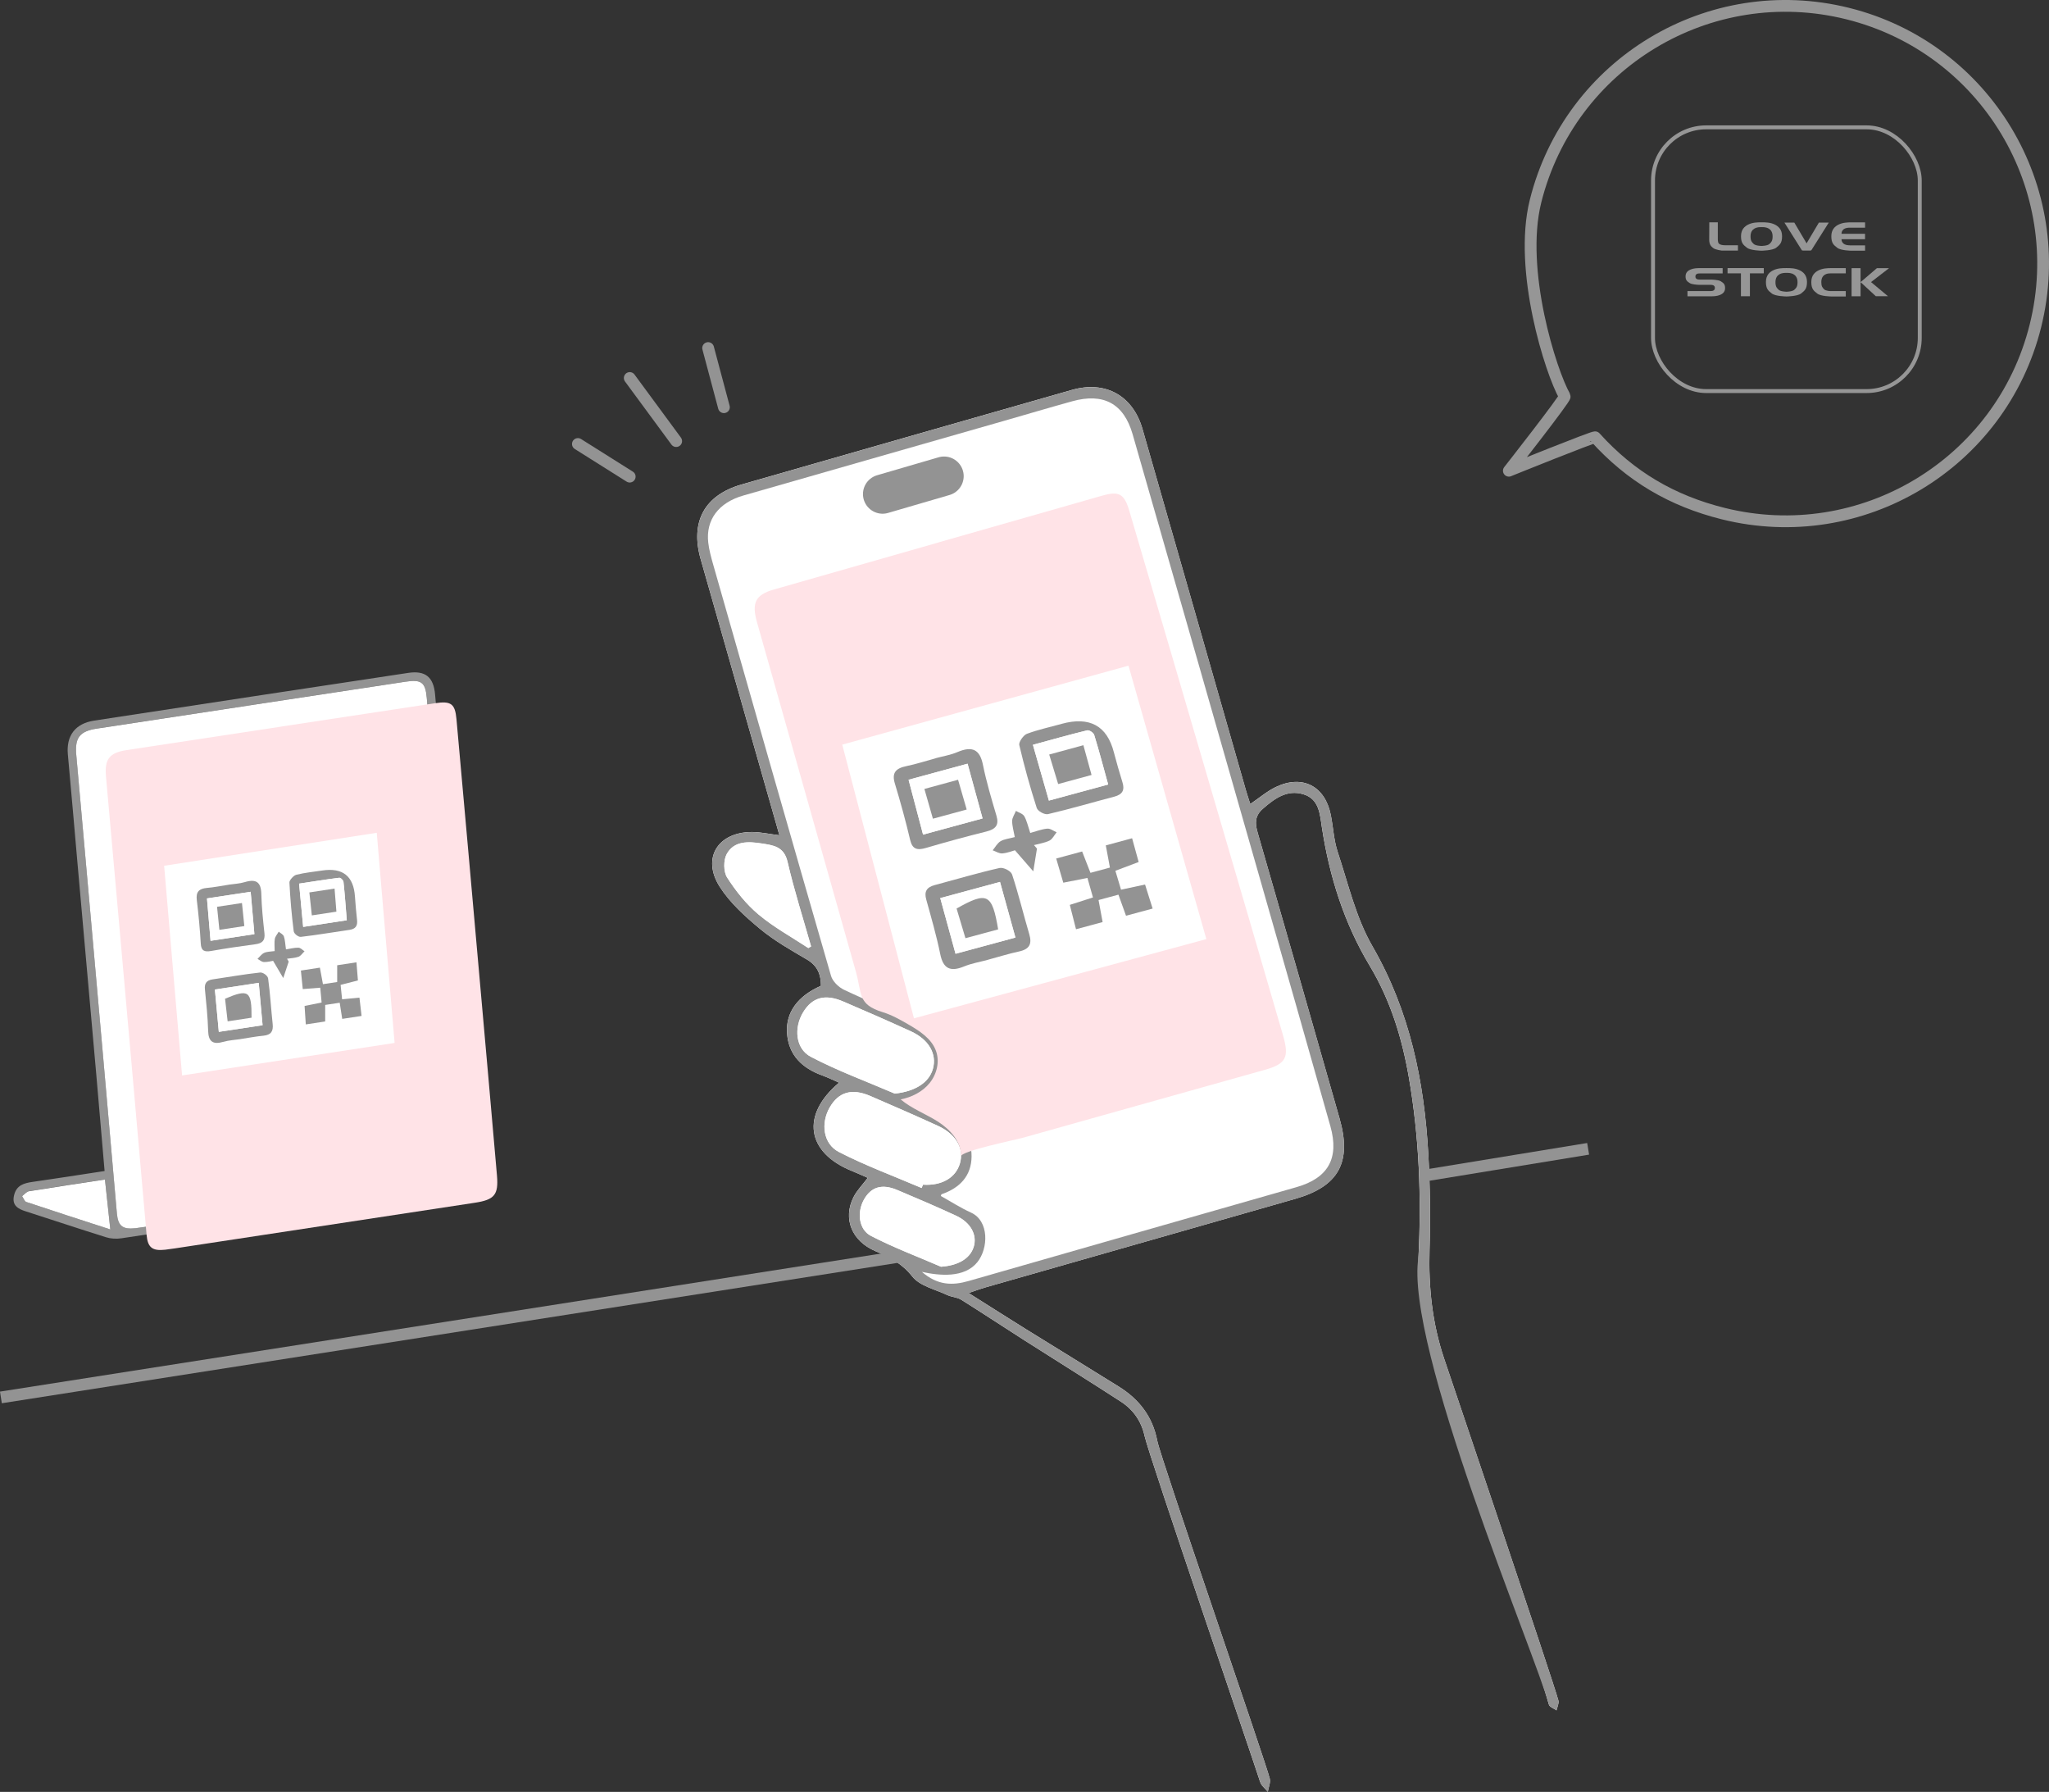 <?xml version="1.0" encoding="UTF-8"?>
<svg xmlns="http://www.w3.org/2000/svg" viewBox="0 0 522.05 456.45">
  <rect x="0" y="0" width="522.05" height="456.45" fill="#333333" stroke="none"/>
  <defs>
    <style>
      .cls-1, .cls-2, .cls-3, .cls-4, .cls-5, .cls-6 {
        fill: none;
      }

      .cls-1, .cls-4, .cls-5, .cls-6 {
        stroke-linecap: round;
      }

      .cls-1, .cls-5 {
        stroke: #969696;
      }

      .cls-1, .cls-5, .cls-6 {
        stroke-linejoin: round;
      }

      .cls-2, .cls-4 {
        stroke-miterlimit: 10;
      }

      .cls-2, .cls-4, .cls-6 {
        stroke: #939393;
      }

      .cls-2, .cls-5, .cls-6 {
        stroke-width: 3px;
      }

      .cls-3 {
        isolation: isolate;
      }

      .cls-7 {
        fill: #fff;
      }

      .cls-8 {
        fill: #969696;
      }

      .cls-9 {
        fill: #939393;
      }

      .cls-10 {
        fill: #ffe3e7;
        mix-blend-mode: multiply;
      }

      .cls-4 {
        stroke-width: 10px;
      }
    </style>
  </defs>
  <g class="cls-3">
    <g id="_レイヤー_2" data-name="レイヤー 2">
      <g id="_レイアウト" data-name="レイアウト">
        <g>
          <g>
            <path class="cls-9" d="m26.65,298.29c-.74-8.61-1.44-16.83-2.16-25.04-1.57-17.8-3.17-35.59-4.75-53.39-.82-9.22-1.59-18.44-2.45-27.65-.45-4.77,1.85-7.91,6.7-8.65,26.66-4.08,53.33-8.13,79.99-12.15,4.41-.67,6.48,1.07,6.87,5.47,3.42,38.4,6.85,76.79,10.27,115.19.1,1.17.2,2.36.21,3.55,0,3.56-2.2,6.23-5.71,6.98-.46.1-.92.16-1.38.23-27.77,4.21-55.53,8.43-83.3,12.6-1.32.2-2.75.11-3.95-.27-6.83-2.13-13.59-4.41-20.4-6.58-1.98-.63-3.62-1.49-3.01-4.09.6-2.61,2.59-3.12,4.76-3.43,5.96-.85,11.92-1.79,18.33-2.77Zm37.5-118.7c-13.14,2-26.29,3.99-39.43,5.99-4.45.68-5.67,2.34-5.28,6.72,2.33,25.92,4.62,51.85,6.92,77.78,1.15,13.01,2.27,26.03,3.43,39.04.28,3.2,1.49,4.11,4.76,3.73.83-.09,1.65-.21,2.48-.34,25.46-3.87,50.92-7.75,76.39-11.62,4.98-.76,6.06-1.99,5.64-6.92-1.46-16.9-2.97-33.79-4.47-50.69-1.94-21.86-3.88-43.72-5.85-65.58-.36-3.94-1.41-4.66-5.42-4.06-13.05,1.97-26.11,3.96-39.16,5.94Zm-36.04,133.59c-.48-4.45-.91-8.47-1.37-12.73-6.56,1-12.97,1.94-19.38,2.99-.58.09-1.15.81-1.73,1.24.36.52.58,1.33,1.1,1.5,7.07,2.37,14.19,4.66,21.38,6.99Z"/>
            <path class="cls-7" d="m64.15,179.59c13.05-1.98,26.11-3.97,39.16-5.94,4.01-.61,5.07.12,5.42,4.06,1.98,21.85,3.91,43.72,5.85,65.58,1.5,16.89,3.01,33.78,4.47,50.69.42,4.92-.66,6.16-5.64,6.92-25.46,3.87-50.92,7.75-76.39,11.62-.83.13-1.65.24-2.48.34-3.27.37-4.47-.53-4.76-3.73-1.16-13.01-2.28-26.03-3.43-39.04-2.3-25.93-4.59-51.86-6.92-77.78-.39-4.38.83-6.04,5.28-6.72,13.14-2,26.29-4,39.43-5.99Zm-5.14,85.1c1.93-.29,3.86-.67,5.78-.85,1.99-.19,2.58-1.15,2.38-3-.42-3.86-.62-7.77-1.16-11.59-.1-.7-1.31-1.59-2.04-1.51-4.03.43-8.07,1.15-12.1,1.75-1.54.23-2.1,1.01-1.96,2.52.34,3.51.72,7.01.82,10.57.08,2.72,1.17,3.6,3.88,2.82,1.44-.41,2.93-.48,4.4-.7Zm-3.06-39.33c-1.84.28-3.68.66-5.51.81-2.04.17-2.85.99-2.6,3.08.44,3.67.79,7.38,1.01,11.1.1,1.82.92,2.18,2.6,1.89,3.77-.65,7.54-1.23,11.31-1.72,1.78-.23,2.51-.94,2.32-2.77-.35-3.33-.72-6.66-.8-10.05-.07-2.95-1.27-3.9-4.2-3.01-1.35.41-2.75.45-4.13.66Zm23.81-3.61c-2.2.33-4.41.54-6.59,1.08-.65.16-1.75,1.4-1.73,1.95.21,4.17.57,8.32,1.09,12.42.08.65,1.17,1.51,1.83,1.44,4.12-.47,8.24-1.2,12.37-1.78,1.61-.23,2.1-1.06,1.94-2.52-.21-1.97-.4-3.95-.53-5.94q-.51-7.86-8.38-6.66Zm-.48,29.84c.12,1.31.23,2.49.35,3.78-1.6.32-2.85.57-4.34.87.11,1.67.21,3.15.31,4.7l4.94-.75v-4.21l3.7-.56c.23,1.45.43,2.76.64,4.11l4.93-.75c-.19-1.66-.36-3.13-.54-4.66-1.59.15-2.94.28-4.42.42-.13-1.25-.24-2.38-.38-3.67,1.54-.39,2.86-.73,4.41-1.13-.13-1.64-.25-3.12-.37-4.62l-4.91.75v4.27l-3.63.55c-.28-1.53-.54-2.9-.78-4.21l-4.84.74c.17,1.68.32,3.16.48,4.72,1.57-.12,2.91-.23,4.44-.35Zm-8.03-6.66c-.14-.25-.28-.49-.43-.74.98-.15,1.98-.16,2.92-.5.57-.21,1.03-.92,1.54-1.4-.52-.32-.99-.89-1.56-.91-1.02-.03-2.09.27-3.17.43-.2-1.4-.22-2.43-.54-3.31-.19-.52-.86-.81-1.31-1.2-.35.61-.89,1.21-.99,1.82-.17.96-.04,1.93-.04,3.12-1.07.16-1.93.12-2.68.46-.63.29-1.13,1.01-1.69,1.53.54.28,1.04.78,1.63.8.95.03,1.96-.25,2.34-.31,1.03,1.75,1.81,3.07,2.59,4.39.46-1.4.92-2.8,1.39-4.2Z"/>
            <path class="cls-7" d="m28.11,313.18c-7.19-2.34-14.3-4.62-21.38-6.99-.52-.17-.74-.99-1.1-1.5.58-.43,1.15-1.15,1.73-1.24,6.41-1.04,12.83-1.99,19.38-2.99.46,4.26.89,8.28,1.37,12.73Z"/>
          </g>
          <g>
            <path class="cls-7" d="m318.55,204.82c-.38-1.19-.77-2.29-1.09-3.42-8.79-30.7-17.55-61.41-26.37-92.1-2.46-8.57-9.46-12.41-18.01-9.97-28.06,8.01-56.11,16.03-84.16,24.09-9.42,2.71-13.11,9.48-10.42,18.96,3.61,12.72,7.26,25.44,10.89,38.16,3.04,10.64,6.07,21.28,9.19,32.23-2.58-.32-4.79-.83-7.01-.83-8.7.02-12.84,6.67-8.19,13.96,2.62,4.1,6.47,7.57,10.27,10.72,3.64,3.02,7.85,5.4,11.96,7.81,2.73,1.6,3.54,3.86,3.56,6.68-5.91,2.6-9,6.77-8.65,12.02.38,5.7,3.88,8.97,9.01,10.83,1.4.51,2.74,1.17,4.26,1.83-9.82,8.22-8.3,17.81,3.21,22.47,1.41.57,2.8,1.21,4.09,1.77-1.29,1.72-2.75,3.18-3.64,4.94-2.75,5.48-.42,11.19,5.59,13.73,3.61,1.52,6.78,3.15,9.41,6.48,1.9,2.4,5.8,3.25,8.86,4.69,1.14.54,2.55.56,3.59,1.21,5.45,3.41,10.81,6.97,16.23,10.42,8.13,5.19,16.33,10.27,24.42,15.52,3.19,2.07,5.24,4.96,6.1,8.87,1.11,4.99,27.88,83.13,29.41,88.02.3.95,1.28,1.68,1.95,2.51.19-1.13.75-2.34.5-3.36-1.05-4.28-27.82-81.69-28.65-86-1.19-6.21-4.62-10.61-9.8-13.84-7.88-4.92-15.81-9.76-23.7-14.66-4.68-2.91-9.33-5.88-14.58-9.19,1.98-.67,3.08-1.09,4.21-1.41,26.34-7.54,52.68-15.06,79.02-22.58,11.06-3.16,14.47-9.31,11.28-20.49-6.93-24.29-13.86-48.58-20.88-72.85-.7-2.43-.66-4.28,1.36-6.04,2.98-2.59,6.12-4.92,10.27-3.69,4.08,1.21,4.24,5.07,4.76,8.47,1.92,12.5,5.64,24.36,12.19,35.25,5.29,8.81,8.24,18.43,9.98,28.51,2.61,15.12,3.21,30.37,2.43,45.63-.74,14.35,29.57,100.66,33.24,114.06.17.61,1.26.97,1.93,1.45.18-.84.67-1.76.48-2.5-1.2-4.61-27.55-82.49-29.08-87-3.06-9.05-4.03-18.3-3.75-27.83.24-8.1.14-16.23-.31-24.32-1.04-18.62-4.69-36.45-14.24-52.99-4.21-7.28-6.16-15.91-8.85-24.02-1-3.02-1.13-6.32-1.77-9.48-1.47-7.31-7.21-10.28-13.95-7.08-2.22,1.05-4.15,2.73-6.56,4.35Z"/>
            <path class="cls-9" d="m318.55,204.82c2.41-1.62,4.34-3.3,6.56-4.35,6.75-3.2,12.48-.22,13.95,7.08.64,3.15.77,6.46,1.77,9.48,2.69,8.11,4.64,16.73,8.85,24.02,9.55,16.54,13.2,34.37,14.24,52.99.45,8.09.55,16.22.31,24.32-.28,9.52.68,18.77,3.75,27.83,1.53,4.51,27.88,82.39,29.08,87,.19.74-.3,1.66-.48,2.5-.66-.48-1.76-.83-1.93-1.45-3.67-13.4-36.95-91.62-33.24-114.06.78-15.26.18-30.51-2.43-45.63-1.74-10.08-4.68-19.7-9.98-28.51-6.55-10.9-10.27-22.75-12.19-35.25-.52-3.39-.69-7.26-4.76-8.47-4.14-1.23-7.29,1.1-10.27,3.69-2.02,1.76-2.07,3.61-1.36,6.04,7.02,24.27,13.94,48.56,20.88,72.85,3.19,11.18-.22,17.33-11.28,20.49-26.34,7.52-52.68,15.05-79.02,22.58-1.13.32-2.24.75-4.21,1.41,5.24,3.31,9.89,6.28,14.58,9.19,7.89,4.9,15.82,9.74,23.7,14.66,5.18,3.23,8.62,7.63,9.8,13.84.82,4.31,27.6,81.72,28.65,86,.25,1.02-.31,2.24-.5,3.36-.67-.83-1.65-1.56-1.95-2.51-1.53-4.89-28.3-83.03-29.41-88.02-.87-3.91-2.91-6.8-6.1-8.87-8.09-5.25-16.29-10.34-24.42-15.52-5.42-3.46-10.78-7.02-16.23-10.42-1.04-.65-2.46-.68-3.59-1.21-3.06-1.44-6.96-2.29-8.86-4.69-2.63-3.33-5.8-4.96-9.41-6.48-6.01-2.53-8.34-8.25-5.59-13.73.88-1.76,2.35-3.23,3.64-4.94-1.29-.56-2.68-1.2-4.09-1.77-11.52-4.66-13.03-14.25-3.21-22.47-1.52-.66-2.86-1.33-4.26-1.83-5.13-1.86-8.63-5.13-9.01-10.83-.35-5.26,2.74-9.42,8.65-12.02-.02-2.81-.83-5.08-3.56-6.68-4.11-2.41-8.31-4.79-11.96-7.81-3.8-3.15-7.66-6.61-10.27-10.72-4.65-7.29-.51-13.94,8.19-13.96,2.21,0,4.43.51,7.01.83-3.12-10.94-6.16-21.59-9.19-32.23-3.63-12.72-7.28-25.43-10.89-38.16-2.69-9.48,1.01-16.26,10.42-18.96,28.05-8.06,56.1-16.08,84.16-24.09,8.55-2.44,15.55,1.4,18.01,9.97,8.82,30.69,17.58,61.4,26.37,92.1.32,1.13.71,2.23,1.09,3.42Zm-90.55,73.76c5.03-.55,8.68-2.69,9.69-6.31,1.06-3.77-1.02-7.46-5.6-9.55-5.72-2.61-11.49-5.14-17.27-7.61-4.61-1.97-7.84-1.06-10.15,2.69-2.44,3.96-2.04,9.33,1.93,11.41,6.88,3.61,14.24,6.3,21.4,9.38Zm6.82,24.04c.12-.28.23-.56.35-.84,4.75.31,8.32-1.74,9.4-5.4,1.1-3.74-.97-7.47-5.54-9.56-5.72-2.62-11.49-5.13-17.26-7.62-4.72-2.04-8.09-1.05-10.37,2.91-2.31,4.01-1.69,9.26,2.34,11.34,6.81,3.5,14.04,6.16,21.09,9.18Zm4.95,20.06c4.26-.29,7.38-2.01,8.32-5.05.93-3.03-.73-6.2-4.48-7.94-4.95-2.3-9.98-4.44-15.01-6.56-3.91-1.65-6.68-.78-8.5,2.51-1.78,3.22-1.31,7.58,1.84,9.2,5.76,2.97,11.87,5.27,17.84,7.85Zm-33.83-81.18c.24-.14.48-.28.72-.42-2.03-7.18-4.32-14.3-6-21.57-.91-3.93-3.71-4.21-6.58-4.66-3.37-.53-7.05-.72-8.92,2.71-.85,1.56-.83,4.5.11,5.96,2.21,3.45,4.87,6.8,8,9.42,3.89,3.26,8.43,5.74,12.69,8.55Z"/>
            <path class="cls-7" d="m234.89,323.99c4.53.99,10.8,1.6,14.11-2.46,2.84-3.49,3.07-10.53-1.62-12.65-2.65-1.2-5.13-2.81-7.67-4.22.05-.13.09-.41.2-.45,4.62-1.6,7.61-4.65,7.63-9.68.02-5.12-3.09-8.31-7.53-10.35-2.45-1.13-4.93-2.19-7.73-3.44.7-.44.94-.66,1.22-.76,4.32-1.61,7.03-4.59,7.15-9.28.13-4.81-2.49-8.16-6.69-10.12-6.26-2.91-12.68-5.49-18.92-8.45-1.38-.66-2.91-2.14-3.31-3.55-10.1-34.9-20.06-69.85-30.03-104.79-.52-1.83-1.03-3.69-1.25-5.57-.66-5.79,2.62-10.18,8.92-11.99,22.1-6.35,44.22-12.66,66.32-18.99,5.84-1.67,11.67-3.41,17.52-5.03,7.9-2.18,13.1.54,15.36,8.39,11.01,38.24,21.94,76.5,32.88,114.76,5.86,20.5,11.73,41,17.51,61.53,2.3,8.17-.57,13.21-8.62,15.51-27.84,7.97-55.69,15.89-83.51,23.9-4.16,1.2-7.93,1.15-11.94-2.31Zm27.16-88.78c-1.59-5.3-3-10.2-4.61-15.04-.13-.38-1.68-.59-2.44-.39-4.02,1.04-8.05,2.11-11.96,3.5-.88.31-1.98,2.09-1.79,2.93.91,4.17,2.11,8.29,3.5,12.33.26.76,1.97,1.68,2.78,1.5,4.16-.95,8.26-2.21,12.35-3.45.79-.24,1.46-.9,2.18-1.37Zm-7.07-24.59c-1.51-5.21-2.8-9.91-4.33-14.53-.17-.53-1.79-1.02-2.57-.83-4.15,1.04-8.27,2.19-12.31,3.58-.78.27-1.74,1.93-1.56,2.71.95,4.16,2.11,8.3,3.52,12.33.29.82,2.12,1.8,3.01,1.6,4.05-.89,8.04-2.11,12.01-3.34.86-.27,1.56-1.04,2.23-1.52Zm24.54-6.87c-1.57-5.31-2.97-10.22-4.57-15.06-.13-.4-1.72-.64-2.51-.44-4.02,1.03-8.05,2.1-11.96,3.48-.87.31-1.97,2.1-1.78,2.95.92,4.16,2.13,8.28,3.52,12.31.27.78,1.95,1.73,2.74,1.55,4.16-.96,8.25-2.22,12.33-3.46.79-.24,1.46-.86,2.21-1.33Zm-8.99,28.7c2.04-.64,3.56-1.11,5.09-1.59-.37-1.8-.65-3.15-.97-4.73,1.43-.39,2.63-.72,3.87-1.06.63,1.62,1.16,3.01,1.78,4.61,1.76-.57,3.29-1.07,5-1.62-.57-1.87-1.05-3.4-1.54-5.01-1.75.42-3.1.75-4.67,1.13-.41-1.44-.75-2.64-1.13-3.94,1.62-.64,3.02-1.19,4.58-1.8-.51-1.7-.97-3.24-1.51-5.03-1.89.6-3.42,1.09-4.97,1.58.32,1.73.57,3.1.86,4.71-1.37.37-2.56.68-3.85,1.03-.59-1.59-1.07-2.89-1.66-4.47-1.69.49-3.22.92-5.03,1.44.54,1.9.98,3.44,1.44,5.06,1.75-.37,3.19-.68,4.82-1.02.36,1.47.66,2.69.98,3.98-1.61.58-2.92,1.06-4.47,1.62.46,1.7.87,3.25,1.39,5.14Zm-11.75-15.83c.95,1.19,1.95,2.45,2.96,3.71.28-1.65.56-3.31.82-4.78,1.16-1.02,2.43-2.14,3.69-3.25l-4.74-.34c-1.08-1.46-2.05-2.78-3.03-4.1-.32,1.75-.63,3.51-.88,4.88-1.26,1.11-2.46,2.16-3.66,3.21,1.57.21,3.14.43,4.84.66Zm-16.62,29.88c-.58-1.85-.98-3.45-1.61-4.95-.22-.52-1.01-.8-1.53-1.19-.35.65-1.1,1.38-.98,1.94.43,2.08,1.04,4.14,1.81,6.11.22.55,1.3,1.21,1.85,1.1,2.08-.41,4.13-1.04,6.13-1.76.51-.18.78-1.01,1.17-1.54-.65-.34-1.35-1.05-1.93-.97-1.6.23-3.15.78-4.9,1.26Zm-14.43-50.33c1.67-.5,3.06-.76,4.31-1.34.72-.33,1.21-1.17,1.81-1.79-.89-.27-1.83-.85-2.68-.73-1.62.23-3.29.64-4.73,1.39-.78.4-1.65,1.69-1.56,2.49.2,1.85.85,3.68,1.53,5.43.24.62,1.09,1,1.67,1.48.3-.78.93-1.59.84-2.33-.17-1.47-.72-2.9-1.18-4.6Zm64.65,35.92c-1.72.54-3.23.88-4.62,1.5-.6.27-.93,1.12-1.39,1.71.66.31,1.39.97,1.97.86,1.98-.39,3.96-.92,5.82-1.69.6-.25,1.22-1.5,1.11-2.17-.34-1.98-.96-3.93-1.64-5.84-.19-.52-.98-.82-1.49-1.22-.34.65-1.01,1.34-.94,1.94.18,1.52.69,2.99,1.18,4.91Zm-14.38-50.28c.57,1.8.91,3.33,1.54,4.71.26.58,1.15.87,1.76,1.29.25-.7.82-1.45.7-2.08-.36-1.86-.86-3.73-1.58-5.48-.27-.66-1.38-1.5-1.97-1.4-2.1.36-4.16,1.01-6.17,1.73-.49.17-.74,1.02-1.11,1.56.68.31,1.39.94,2.02.86,1.5-.19,2.97-.71,4.81-1.19Z"/>
            <path class="cls-7" d="m227.99,278.58c-7.16-3.08-14.52-5.77-21.4-9.38-3.97-2.08-4.37-7.45-1.93-11.41,2.31-3.75,5.54-4.66,10.15-2.69,5.78,2.47,11.55,4.99,17.27,7.61,4.58,2.09,6.66,5.78,5.6,9.55-1.02,3.62-4.66,5.76-9.69,6.31Z"/>
            <path class="cls-7" d="m234.82,302.62c-7.05-3.01-14.29-5.68-21.09-9.18-4.04-2.08-4.66-7.32-2.34-11.34,2.28-3.96,5.65-4.95,10.37-2.91,5.77,2.49,11.54,5,17.26,7.62,4.57,2.1,6.64,5.83,5.54,9.56-1.08,3.66-4.64,5.71-9.4,5.4-.12.28-.23.56-.35.84Z"/>
            <path class="cls-7" d="m239.76,322.68c-5.96-2.58-12.08-4.87-17.84-7.85-3.15-1.63-3.62-5.98-1.84-9.2,1.82-3.29,4.59-4.16,8.5-2.51,5.03,2.12,10.06,4.27,15.01,6.56,3.75,1.74,5.42,4.91,4.48,7.94-.94,3.04-4.06,4.76-8.32,5.05Z"/>
            <path class="cls-7" d="m205.94,241.51c-4.26-2.81-8.8-5.29-12.69-8.55-3.13-2.62-5.78-5.97-8-9.42-.94-1.47-.96-4.4-.11-5.96,1.87-3.44,5.55-3.24,8.92-2.71,2.88.45,5.67.73,6.58,4.66,1.68,7.26,3.97,14.39,6,21.57-.24.14-.48.28-.72.42Z"/>
            <path class="cls-9" d="m262.05,235.21c-.72.46-1.39,1.13-2.18,1.37-4.09,1.24-8.19,2.5-12.35,3.45-.81.19-2.52-.73-2.78-1.5-1.39-4.04-2.58-8.16-3.5-12.33-.18-.84.92-2.62,1.79-2.93,3.91-1.39,7.94-2.45,11.96-3.5.76-.2,2.32.02,2.44.39,1.61,4.84,3.03,9.74,4.61,15.04Zm-14.85,2.18c3.95-1.14,7.65-2.21,11.6-3.35-1.17-4.04-2.24-7.74-3.37-11.63-4.08,1.21-7.77,2.3-11.58,3.43,1.17,4.03,2.22,7.65,3.35,11.56Z"/>
            <path class="cls-9" d="m254.98,210.62c-.67.47-1.37,1.25-2.23,1.52-3.97,1.23-7.96,2.45-12.01,3.34-.88.19-2.72-.78-3.01-1.6-1.41-4.03-2.57-8.16-3.52-12.33-.18-.78.79-2.44,1.56-2.71,4.04-1.39,8.16-2.54,12.31-3.58.77-.19,2.4.3,2.57.83,1.53,4.62,2.81,9.32,4.33,14.53Zm-14.77,2.27c3.95-1.14,7.65-2.21,11.61-3.36-1.18-4.04-2.26-7.72-3.39-11.6-4.09,1.18-7.78,2.25-11.58,3.36,1.19,4.11,2.25,7.73,3.37,11.6Z"/>
            <path class="cls-9" d="m279.52,203.75c-.76.47-1.43,1.09-2.21,1.33-4.09,1.24-8.18,2.5-12.33,3.46-.79.18-2.47-.77-2.74-1.55-1.39-4.03-2.6-8.15-3.52-12.31-.19-.85.91-2.64,1.78-2.95,3.91-1.38,7.93-2.45,11.96-3.48.78-.2,2.38.04,2.51.44,1.6,4.84,2.99,9.75,4.57,15.06Zm-18.18-9.49c1.15,4.01,2.21,7.69,3.34,11.63,4.06-1.17,7.75-2.23,11.61-3.34-1.2-4.16-2.26-7.86-3.35-11.62-3.99,1.15-7.51,2.16-11.6,3.33Z"/>
            <path class="cls-9" d="m270.53,232.45c-.51-1.9-.93-3.45-1.39-5.14,1.55-.56,2.86-1.04,4.47-1.62-.32-1.29-.61-2.5-.98-3.98-1.62.34-3.07.65-4.82,1.02-.46-1.62-.9-3.16-1.44-5.06,1.8-.52,3.33-.96,5.03-1.44.59,1.58,1.07,2.89,1.66,4.47,1.28-.34,2.48-.66,3.85-1.03-.3-1.61-.55-2.98-.86-4.71,1.56-.5,3.08-.98,4.97-1.58.54,1.79,1,3.33,1.51,5.03-1.56.61-2.96,1.17-4.58,1.8.37,1.3.72,2.51,1.13,3.94,1.57-.38,2.92-.71,4.67-1.13.5,1.61.97,3.14,1.54,5.01-1.71.56-3.23,1.05-5,1.62-.62-1.59-1.15-2.99-1.78-4.61-1.24.34-2.44.67-3.87,1.06.32,1.58.6,2.93.97,4.73-1.53.48-3.05.95-5.09,1.59Z"/>
            <path class="cls-9" d="m258.78,216.63c-1.71-.23-3.28-.44-4.84-.66,1.2-1.05,2.4-2.1,3.66-3.21.25-1.37.56-3.13.88-4.88.98,1.32,1.95,2.64,3.03,4.1,1.32.09,3.03.21,4.74.34-1.26,1.11-2.53,2.23-3.69,3.25-.25,1.47-.53,3.13-.82,4.78-1.01-1.26-2.01-2.53-2.96-3.71Z"/>
            <path class="cls-9" d="m242.16,246.51c1.75-.48,3.3-1.03,4.9-1.26.59-.08,1.29.62,1.93.97-.38.53-.66,1.36-1.17,1.54-2,.72-4.05,1.35-6.13,1.76-.55.11-1.63-.55-1.85-1.1-.77-1.98-1.38-4.04-1.81-6.11-.11-.55.63-1.29.98-1.94.53.39,1.32.67,1.53,1.19.63,1.51,1.03,3.11,1.61,4.95Z"/>
            <path class="cls-9" d="m227.73,196.18c.46,1.7,1.02,3.13,1.18,4.6.08.73-.54,1.55-.84,2.33-.57-.49-1.43-.87-1.67-1.48-.68-1.76-1.33-3.58-1.53-5.43-.08-.79.78-2.09,1.56-2.49,1.44-.74,3.11-1.16,4.73-1.39.84-.12,1.78.47,2.68.73-.59.61-1.08,1.45-1.81,1.79-1.25.58-2.64.84-4.31,1.34Z"/>
            <path class="cls-9" d="m292.38,232.1c-.49-1.91-1-3.39-1.18-4.91-.07-.6.6-1.29.94-1.94.51.4,1.3.7,1.49,1.22.68,1.9,1.31,3.85,1.64,5.84.11.67-.51,1.92-1.11,2.17-1.86.78-3.84,1.3-5.82,1.69-.58.11-1.31-.55-1.97-.86.45-.59.79-1.44,1.39-1.71,1.39-.62,2.9-.97,4.62-1.5Z"/>
            <path class="cls-9" d="m278,181.82c-1.84.48-3.3,1-4.81,1.19-.63.08-1.34-.55-2.02-.86.36-.54.61-1.38,1.11-1.56,2.01-.72,4.07-1.37,6.17-1.73.58-.1,1.69.75,1.97,1.4.72,1.75,1.22,3.61,1.58,5.48.12.62-.45,1.38-.7,2.08-.6-.42-1.49-.72-1.76-1.29-.63-1.39-.98-2.91-1.54-4.71Z"/>
            <path class="cls-7" d="m247.2,237.39c-1.13-3.91-2.18-7.53-3.35-11.56,3.81-1.13,7.5-2.22,11.58-3.43,1.13,3.89,2.2,7.59,3.37,11.63-3.95,1.14-7.65,2.21-11.6,3.35Zm-.16-9.79c.73,2.37,1.33,4.35,2.02,6.57,2.36-.68,4.34-1.26,6.54-1.9-.71-2.4-1.29-4.39-1.9-6.45-1.08.22-1.78.32-2.45.51-1.24.34-2.47.74-4.21,1.27Z"/>
            <path class="cls-7" d="m240.21,212.89c-1.12-3.87-2.18-7.49-3.37-11.6,3.81-1.1,7.5-2.17,11.58-3.36,1.13,3.88,2.21,7.56,3.39,11.6-3.96,1.14-7.66,2.21-11.61,3.36Zm6.57-11.49c-7.42,1.3-7.8,2.05-4.28,8.19,1.93-.61,3.9-1.23,6.08-1.92-.67-2.32-1.24-4.31-1.8-6.27Z"/>
            <path class="cls-7" d="m261.34,194.26c4.09-1.18,7.61-2.19,11.6-3.33,1.08,3.76,2.15,7.46,3.35,11.62-3.86,1.11-7.55,2.17-11.61,3.34-1.13-3.94-2.19-7.62-3.34-11.63Zm5.13,8.47c2.39-.75,4.45-1.39,6.62-2.06-.72-2.42-1.32-4.41-1.96-6.56-2.41.74-4.4,1.36-6.58,2.02.65,2.25,1.21,4.16,1.92,6.6Z"/>
            <path class="cls-9" d="m247.04,227.6c1.74-.53,2.97-.92,4.21-1.27.67-.19,1.37-.29,2.45-.51.61,2.07,1.19,4.05,1.9,6.45-2.21.64-4.19,1.21-6.54,1.9-.68-2.23-1.29-4.2-2.02-6.57Z"/>
            <path class="cls-9" d="m246.77,201.4c.56,1.96,1.13,3.95,1.8,6.27-2.18.69-4.15,1.31-6.08,1.92-3.52-6.14-3.14-6.89,4.28-8.19Z"/>
            <path class="cls-9" d="m266.46,202.73c-.71-2.44-1.26-4.35-1.92-6.6,2.18-.67,4.17-1.28,6.58-2.02.64,2.15,1.23,4.14,1.96,6.56-2.17.68-4.23,1.32-6.62,2.06Z"/>
          </g>
          <line class="cls-2" x1=".23" y1="355.97" x2="229.13" y2="320.11"/>
          <line class="cls-2" x1="362.66" y1="299.51" x2="404.63" y2="292.64"/>
          <path class="cls-10" d="m71.72,185.07c13.05-1.98,26.11-3.97,39.16-5.94,4.01-.61,5.07.12,5.42,4.06,1.98,21.85,3.91,43.72,5.85,65.58,1.5,16.89,3.01,33.78,4.47,50.69.42,4.92-.66,6.16-5.64,6.92-25.46,3.87-50.92,7.75-76.39,11.62-.83.13-1.65.24-2.48.34-3.27.37-4.47-.53-4.76-3.73-1.16-13.01-2.28-26.03-3.43-39.04-2.3-25.93-4.59-51.86-6.92-77.78-.39-4.38.83-6.04,5.28-6.72,13.14-2,26.29-4,39.43-5.99Z"/>
          <path class="cls-10" d="m239.07,138.18c13.9-3.97,27.82-7.95,41.75-11.92,4.28-1.22,5.62-.53,6.93,3.93,7.32,24.82,14.63,49.78,21.98,74.86,5.71,19.47,11.45,39,17.15,58.64,1.66,5.73.75,7.32-4.65,8.84-13.82,3.88-27.64,7.76-41.45,11.63-6.76,1.9-13.53,3.8-20.29,5.7-1.77.5-15.64,3.33-15.64,4.69.09-3.7-2.75-6.84-5.87-8.83s-6.68-3.29-9.51-5.67c2.84-.55,5.59-1.94,7.41-4.2s2.58-5.44,1.59-8.16c-1.14-3.16-4.23-5.11-7.13-6.79-2.06-1.19-4.16-2.37-6.44-3.07-6.44-1.98-5.23-4.61-6.86-10.4-8.43-29.81-16.8-59.44-25.16-88.89-1.41-4.96-.44-7.02,4.28-8.37,13.96-4,27.93-7.98,41.92-11.98Z"/>
          <g>
            <line class="cls-6" x1="160.45" y1="96.29" x2="172.28" y2="112.36"/>
            <line class="cls-6" x1="147.24" y1="113.1" x2="160.44" y2="121.41"/>
            <line class="cls-6" x1="180.42" y1="88.66" x2="184.44" y2="103.73"/>
          </g>
          <g>
            <polygon class="cls-7" points="41.82 220.54 46.39 273.95 100.54 265.67 95.99 212.14 41.82 220.54"/>
            <path class="cls-9" d="m61.31,264.69c-1.47.22-2.96.29-4.4.7-2.71.78-3.81-.1-3.88-2.82-.1-3.55-.48-7.06-.82-10.57-.15-1.51.42-2.29,1.96-2.52,4.03-.59,8.07-1.31,12.1-1.75.74-.08,1.95.81,2.04,1.51.53,3.82.74,7.73,1.16,11.59.2,1.85-.39,2.81-2.38,3-1.92.18-3.85.56-5.78.85Zm5.59-3.54c-.35-3.82-.66-7.3-.98-10.79-3.84.58-7.38,1.12-11.17,1.7.34,3.71.67,7.25,1,10.78,3.81-.58,7.27-1.1,11.15-1.69Z"/>
            <path class="cls-9" d="m58.25,225.36c1.38-.21,2.78-.25,4.13-.66,2.93-.89,4.13.06,4.2,3.01.08,3.38.44,6.72.8,10.05.19,1.82-.54,2.53-2.32,2.77-3.77.49-7.54,1.06-11.31,1.72-1.69.29-2.5-.07-2.6-1.89-.21-3.73-.57-7.43-1.01-11.1-.25-2.08.56-2.9,2.6-3.08,1.83-.15,3.68-.53,5.51-.81Zm-4.61,14.29c3.82-.58,7.35-1.12,11.18-1.7-.33-3.73-.64-7.28-.95-10.79-3.86.59-7.37,1.12-11.13,1.69.31,3.66.59,7.08.91,10.8Z"/>
            <path class="cls-9" d="m82.06,221.75q7.87-1.2,8.38,6.66c.13,1.99.32,3.97.53,5.94.16,1.46-.34,2.29-1.94,2.52-4.12.58-8.25,1.31-12.37,1.78-.66.07-1.74-.79-1.83-1.44-.52-4.1-.88-8.25-1.09-12.42-.03-.56,1.07-1.79,1.73-1.95,2.18-.55,4.39-.75,6.59-1.09Zm6.29,12.67c-.28-3.46-.5-6.63-.84-9.76-.05-.46-.71-1.11-1.11-1.06-3.34.41-6.68.96-10.2,1.49.38,3.99.71,7.46,1.04,11.02,3.75-.57,7.21-1.1,11.1-1.69Z"/>
            <path class="cls-9" d="m81.58,251.6c-1.53.12-2.87.22-4.44.35-.16-1.56-.31-3.04-.48-4.72l4.84-.74c.24,1.31.5,2.68.78,4.21l3.63-.55v-4.27l4.91-.75c.12,1.5.24,2.98.37,4.62-1.55.4-2.88.74-4.41,1.13.13,1.28.25,2.41.38,3.67,1.48-.14,2.83-.27,4.42-.42.18,1.53.35,3,.54,4.66l-4.93.75c-.21-1.35-.42-2.66-.64-4.11l-3.7.56v4.21c-1.68.26-3.18.48-4.94.75-.1-1.55-.2-3.03-.31-4.7,1.49-.3,2.75-.55,4.34-.87-.12-1.29-.23-2.48-.35-3.78Z"/>
            <path class="cls-9" d="m73.56,244.94c-.46,1.4-.92,2.8-1.39,4.2-.78-1.32-1.56-2.64-2.59-4.39-.38.06-1.39.34-2.34.31-.59-.02-1.09-.52-1.63-.8.56-.53,1.05-1.25,1.69-1.53.74-.34,1.6-.3,2.68-.46,0-1.19-.12-2.16.04-3.12.11-.61.65-1.21.99-1.82.45.39,1.13.67,1.31,1.2.32.88.33,1.92.54,3.31,1.08-.16,2.15-.46,3.17-.43.57.02,1.04.59,1.56.91-.51.48-.97,1.2-1.54,1.4-.93.34-1.94.35-2.92.5.14.25.28.49.43.74Z"/>
            <path class="cls-7" d="m66.9,261.16c-3.87.59-7.33,1.11-11.15,1.69-.33-3.53-.66-7.07-1-10.78,3.78-.57,7.33-1.11,11.17-1.7.32,3.48.63,6.96.98,10.79Zm-2.81-1.92c.05-6.85-.73-7.4-6.75-4.84.21,1.87.43,3.79.66,5.76l6.09-.93Z"/>
            <path class="cls-7" d="m53.64,239.66c-.31-3.72-.6-7.14-.91-10.8,3.76-.57,7.27-1.1,11.13-1.69.31,3.52.62,7.06.95,10.79-3.83.58-7.36,1.12-11.18,1.7Zm8.62-3.76c-.22-2.15-.41-3.99-.6-5.87l-6.35.96c.21,2.1.4,3.95.6,5.87l6.35-.96Z"/>
            <path class="cls-7" d="m88.35,234.42c-3.89.59-7.35,1.12-11.1,1.69-.34-3.56-.66-7.03-1.04-11.02,3.52-.53,6.86-1.08,10.2-1.49.4-.05,1.06.61,1.11,1.06.34,3.13.56,6.3.84,9.76Zm-3.12-8.07c-2.21.34-4.16.63-6.42.98.23,2.08.43,3.97.63,5.85l6.26-.95c-.17-2.08-.32-3.93-.47-5.87Z"/>
            <path class="cls-9" d="m64.09,259.24l-6.09.93c-.23-1.98-.45-3.89-.66-5.76,6.02-2.56,6.8-2.01,6.75,4.84Z"/>
            <path class="cls-9" d="m62.25,235.9l-6.35.96c-.2-1.92-.39-3.77-.6-5.87l6.35-.96c.19,1.89.38,3.73.6,5.87Z"/>
            <path class="cls-9" d="m85.24,226.36c.16,1.94.3,3.79.47,5.87l-6.26.95c-.2-1.87-.41-3.76-.63-5.85,2.26-.34,4.22-.64,6.42-.98Z"/>
          </g>
          <line class="cls-4" x1="224.87" y1="125.86" x2="240.53" y2="121.29"/>
          <g>
            <polygon class="cls-7" points="214.59 189.68 232.86 259.4 307.36 239.22 287.52 169.57 214.59 189.68"/>
            <path class="cls-9" d="m251.69,244.5c-2.01.54-4.09.88-6.02,1.67-3.63,1.5-5.37.51-6.11-3.12-.96-4.72-2.3-9.32-3.57-13.92-.55-1.98.06-3.11,2.16-3.67,5.5-1.47,10.97-3.1,16.5-4.35,1.01-.23,2.91.74,3.21,1.65,1.65,4.97,2.88,10.14,4.38,15.21.72,2.44.12,3.82-2.64,4.41-2.66.57-5.28,1.4-7.92,2.11Zm7.02-5.67c-1.4-5.04-2.66-9.61-3.93-14.18-5.23,1.42-10.06,2.73-15.22,4.12,1.33,4.87,2.61,9.52,3.89,14.18,5.22-1.41,9.95-2.69,15.26-4.13Z"/>
            <path class="cls-9" d="m238.34,193.15c1.86-.51,3.79-.8,5.57-1.56,3.86-1.65,5.74-.63,6.52,3.2.89,4.4,2.18,8.7,3.45,13,.7,2.36-.16,3.42-2.59,4.03-5.14,1.28-10.26,2.67-15.35,4.17-2.28.67-3.49.34-4.05-2.04-1.14-4.85-2.46-9.63-3.89-14.35-.81-2.67.13-3.87,2.91-4.44,2.5-.51,4.96-1.32,7.44-1.99Zm-3.16,19.45c5.18-1.41,9.97-2.71,15.16-4.12-1.32-4.83-2.58-9.41-3.82-13.94-5.21,1.42-9.96,2.71-15.03,4.09,1.25,4.72,2.42,9.14,3.69,13.97Z"/>
            <path class="cls-9" d="m270.51,184.38q10.66-2.9,13.28,7.24c.67,2.58,1.42,5.13,2.2,7.68.58,1.88.09,3.06-2.1,3.64-5.63,1.47-11.22,3.13-16.86,4.44-.9.21-2.62-.74-2.89-1.58-1.7-5.28-3.18-10.64-4.45-16.04-.17-.72,1.07-2.51,1.94-2.83,2.89-1.08,5.92-1.72,8.89-2.54Zm11.83,15.45c-1.24-4.48-2.31-8.58-3.55-12.6-.18-.59-1.26-1.32-1.8-1.19-4.54,1.1-9.06,2.39-13.82,3.68,1.47,5.13,2.75,9.61,4.07,14.21l15.1-4.1Z"/>
            <path class="cls-9" d="m277.06,223.64c-2.12.42-3.98.78-6.15,1.21-.6-2.04-1.17-3.97-1.81-6.16l6.61-1.79c.66,1.69,1.35,3.46,2.12,5.44l4.96-1.34c-.34-1.82-.67-3.58-1.05-5.65l6.7-1.82c.54,1.96,1.08,3.91,1.67,6.05-2.09.79-3.86,1.46-5.93,2.24.5,1.68.94,3.16,1.44,4.81,2.05-.44,3.92-.84,6.12-1.31.63,2.01,1.24,3.94,1.93,6.12-2.47.67-4.55,1.23-6.78,1.83-.64-1.77-1.25-3.48-1.93-5.37l-5.07,1.37c.33,1.81.66,3.58,1.04,5.61l-6.78,1.83c-.52-2.05-1.02-4.01-1.58-6.21,2.03-.65,3.73-1.19,5.9-1.89-.48-1.69-.93-3.25-1.41-4.97Z"/>
            <path class="cls-9" d="m264.2,216.18c-.31,1.92-.63,3.85-.94,5.78-1.41-1.62-2.81-3.23-4.67-5.37-.52.14-1.86.68-3.2.8-.83.07-1.64-.5-2.47-.79.65-.79,1.18-1.82,2-2.31.96-.57,2.17-.66,3.63-1.06-.28-1.57-.68-2.82-.67-4.12,0-.82.62-1.7.96-2.55.73.44,1.73.69,2.12,1.35.65,1.11.92,2.46,1.53,4.27,1.46-.4,2.9-.97,4.33-1.1.8-.07,1.6.6,2.39.93-.59.72-1.07,1.74-1.81,2.11-1.23.6-2.63.79-3.96,1.15.26.3.52.6.77.9Z"/>
            <path class="cls-7" d="m258.72,238.83c-5.31,1.43-10.04,2.72-15.26,4.13-1.28-4.66-2.55-9.32-3.89-14.18,5.16-1.4,9.99-2.71,15.22-4.12,1.26,4.57,2.53,9.14,3.93,14.18Zm-4.41-2.09c-1.54-9.11-2.76-9.72-10.59-5.31.73,2.46,1.48,4.96,2.26,7.56,2.91-.79,5.49-1.48,8.33-2.25Z"/>
            <path class="cls-7" d="m235.18,212.6c-1.28-4.83-2.45-9.25-3.69-13.97,5.07-1.38,9.82-2.67,15.03-4.09,1.24,4.53,2.5,9.11,3.82,13.94-5.2,1.41-9.98,2.71-15.16,4.12Zm11.12-6.39c-.8-2.77-1.49-5.14-2.19-7.57l-8.58,2.34c.77,2.71,1.46,5.09,2.17,7.58,2.91-.79,5.47-1.49,8.61-2.34Z"/>
            <path class="cls-7" d="m282.34,199.84l-15.1,4.1c-1.32-4.6-2.6-9.08-4.07-14.21,4.76-1.3,9.27-2.58,13.82-3.68.54-.13,1.62.61,1.8,1.19,1.24,4.02,2.31,8.12,3.55,12.6Zm-6.31-10l-8.71,2.37c.81,2.68,1.55,5.11,2.28,7.52,3.01-.82,5.65-1.54,8.51-2.31-.74-2.69-1.39-5.08-2.08-7.58Z"/>
            <path class="cls-9" d="m254.31,236.74c-2.85.77-5.42,1.47-8.33,2.25-.78-2.6-1.53-5.1-2.26-7.56,7.83-4.41,9.05-3.81,10.59,5.31Z"/>
            <path class="cls-9" d="m246.3,206.21c-3.14.85-5.7,1.55-8.61,2.34-.71-2.48-1.39-4.87-2.17-7.58l8.58-2.34c.7,2.43,1.39,4.8,2.19,7.57Z"/>
            <path class="cls-9" d="m276.03,189.83c.69,2.5,1.34,4.89,2.08,7.58-2.86.78-5.5,1.49-8.51,2.31-.73-2.41-1.47-4.85-2.28-7.52l8.71-2.37Z"/>
          </g>
        </g>
        <path class="cls-5" d="m518.59,83.01c-8.76,35.17-44.37,56.58-79.55,47.82-13.05-3.25-23.62-9.47-32.62-19.44-.24-.27-21.99,8.52-21.99,8.52,0,0,14.5-18.48,14.23-18.95-3.5-6.14-11.82-32.09-7.44-49.68,8.76-35.17,44.37-56.58,79.55-47.82,35.17,8.76,56.58,44.37,47.82,79.55Z"/>
        <g>
          <rect class="cls-1" x="421.16" y="32.44" width="67.96" height="67.18" rx="13.54" ry="13.54"/>
          <path class="cls-8" d="m435.51,56.63h2.16v4.03s-.06,1.02.25,1.36.92.46,1.69.46h3.19v1.35h-4.15s-1.56-.19-2.14-.63-1.03-.94-1.03-2.16.02-4.41.02-4.41Z"/>
          <path class="cls-8" d="m452.24,57.22c-1.16-.59-2.47-.59-3.43-.59s-2.27,0-3.43.59c-.84.43-1.8,1.21-1.8,2.95s.58,2.21,1.5,2.93c.92.73,3.73.76,3.73.76,0,0,2.81-.03,3.73-.76.92-.73,1.5-1.19,1.5-2.93s-.96-2.52-1.8-2.95Zm-1.42,4.93c-.49.48-2,.5-2,.5,0,0-1.51-.02-2-.5-.49-.48-.81-.8-.81-1.95s.51-1.68.97-1.96c.62-.39,1.33-.39,1.84-.39s1.22,0,1.84.39c.45.28.97.81.97,1.96s-.31,1.47-.81,1.95Z"/>
          <path class="cls-8" d="m458.59,68.88c-1.16-.59-2.47-.59-3.43-.59s-2.27,0-3.43.59c-.84.43-1.8,1.21-1.8,2.95s.58,2.21,1.5,2.93c.92.73,3.73.76,3.73.76,0,0,2.81-.03,3.73-.76.92-.73,1.5-1.19,1.5-2.93s-.96-2.52-1.8-2.95Zm-1.42,4.93c-.49.48-2,.5-2,.5,0,0-1.51-.02-2-.5-.49-.48-.81-.8-.81-1.95s.51-1.68.97-1.96c.62-.39,1.33-.39,1.84-.39s1.22,0,1.84.39c.45.28.97.81.97,1.96s-.31,1.47-.81,1.95Z"/>
          <polygon class="cls-8" points="454.64 56.7 457.16 56.7 461.35 63.78 459.1 63.78 454.64 56.7"/>
          <polygon class="cls-8" points="465.94 56.7 463.42 56.7 459.23 63.78 461.48 63.78 465.94 56.7"/>
          <path class="cls-8" d="m471.28,62.49c-2.23,0-2.09-1.56-2.09-1.56h5.99v-1.38h-5.99s-.15-1.56,2.09-1.56h3.91v-1.35h-3.37s0,0,0,0c-.03,0-.06,0-.09,0h-.05c-.94,0-2.18.03-3.29.59-.84.43-1.8,1.21-1.8,2.95s.58,2.21,1.5,2.93c.92.73,3.59.75,3.59.75h3.51v-1.36h-3.91Z"/>
          <path class="cls-8" d="m438.45,71.66c-.66-.43-2.58-.44-2.58-.44h-2.82s-.57,0-.77-.16c-.2-.16-.32-.26-.32-.64s.2-.55.38-.64c.24-.12.5-.13.7-.13h0s.02,0,.02,0c0,0,0,0,0,0,0,0,0,0,0,0h1.99s3.85,0,3.85,0v-1.35h-5.7s0,0,0,0c-.02,0-.04,0-.06,0h-.04c-.68,0-1.56.02-2.36.35-.6.25-1.29.71-1.29,1.74s.42,1.3,1.08,1.73c.57.37,2.1.43,2.48.44h2.82s.57,0,.77.16c.2.16.32.26.32.64s-.2.55-.38.65c-.24.12-.5.13-.7.13h0s-.02,0-.02,0c0,0,0,0,0,0,0,0,0,0,0,0h-2.86s-3.02,0-3.02,0v1.34h5.83s0,0,0,0c.02,0,.04,0,.06,0h.04c.68,0,1.56-.02,2.36-.35.6-.25,1.29-.71,1.29-1.74s-.42-1.3-1.08-1.73Z"/>
          <rect class="cls-8" x="440.15" y="68.29" width="9.23" height="1.34"/>
          <rect class="cls-8" x="443.56" y="69.44" width="2.29" height="6.02"/>
          <rect class="cls-8" x="471.75" y="68.31" width="2.29" height="7.16"/>
          <polygon class="cls-8" points="475.7 72.63 474.04 71.87 478.2 68.31 481.3 68.31 475.7 72.63"/>
          <polygon class="cls-8" points="475.8 71.1 474.04 71.87 477.93 75.46 481.03 75.46 475.8 71.1"/>
          <path class="cls-8" d="m466.41,74.15s-1.24-.01-1.67-.47c-.43-.45-.7-.75-.7-1.83s.45-1.58.84-1.84c.52-.35,1.09-.37,1.53-.37h0s.03,0,.03,0c.01,0,.03,0,.04,0,0,0,0,0,0,0h3.79v-1.34h-3.55s0,0,0,0c-.03,0-.06,0-.09,0h-.05c-.94,0-2.18.03-3.29.59-.84.43-1.8,1.21-1.8,2.95s.58,2.21,1.5,2.93c.92.73,3.59.75,3.59.75h3.69v-1.37h-3.86Z"/>
        </g>
      </g>
    </g>
  </g>
</svg>